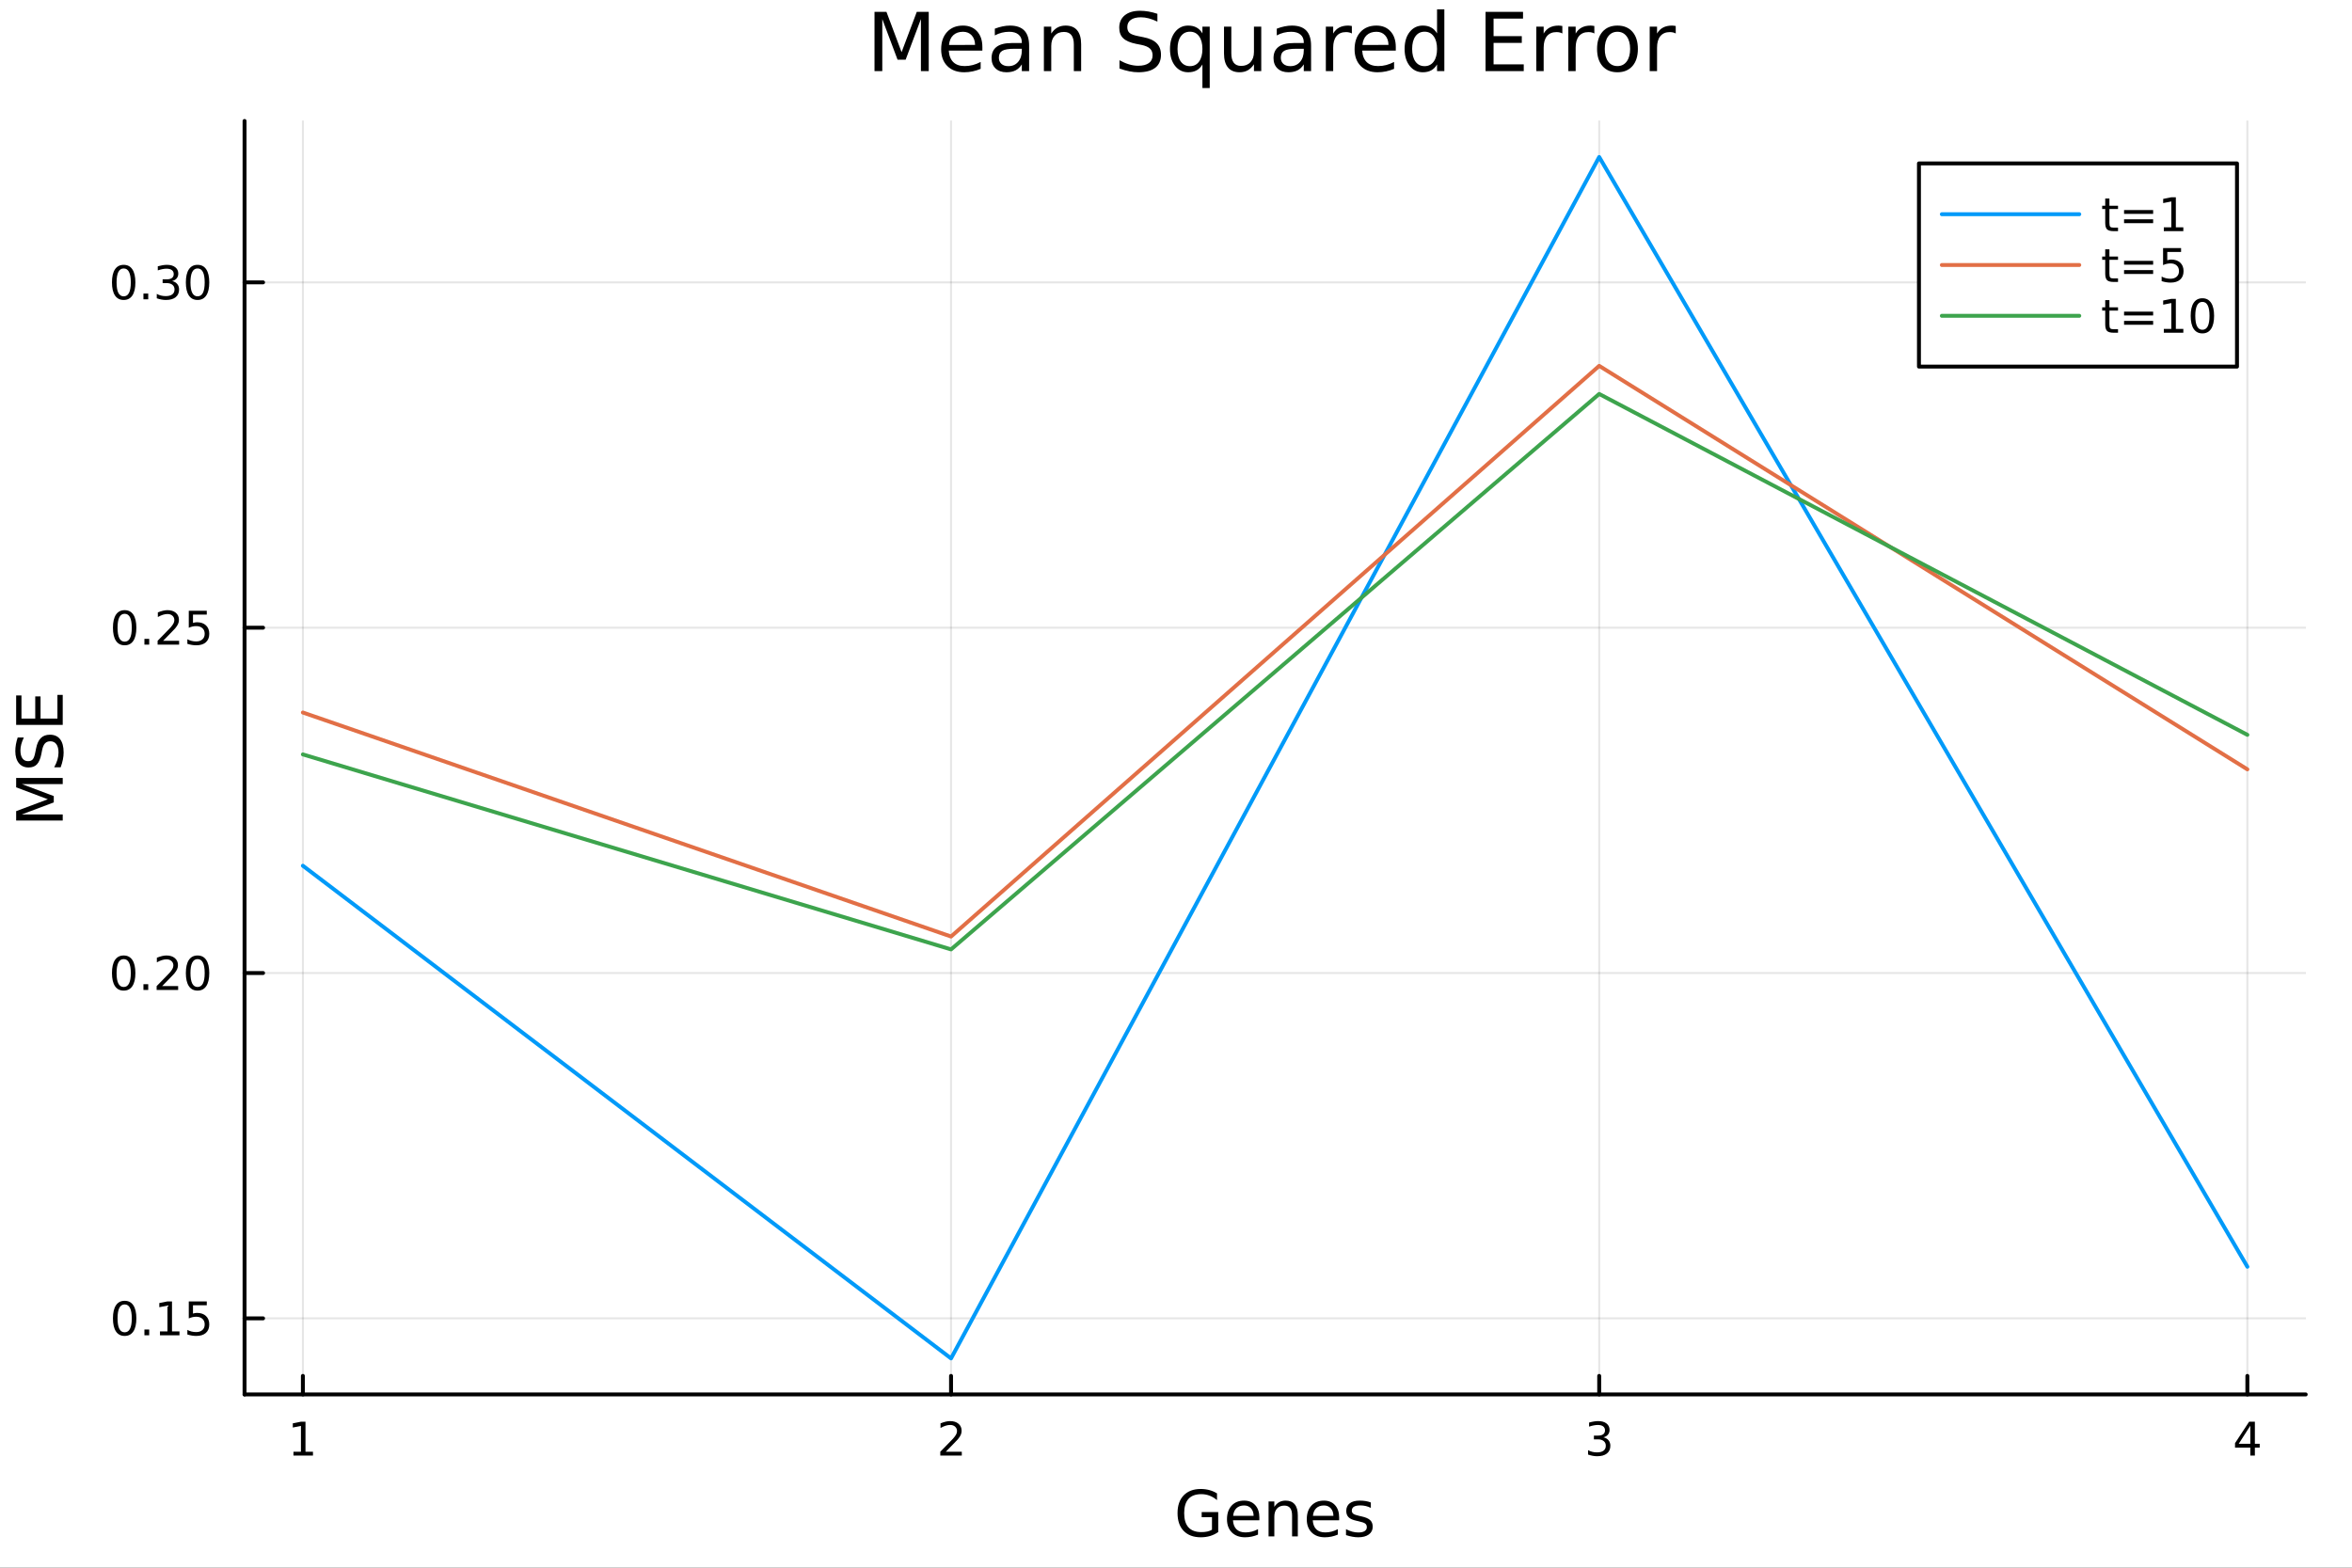 <?xml version="1.0" encoding="utf-8"?>
<svg xmlns="http://www.w3.org/2000/svg" xmlns:xlink="http://www.w3.org/1999/xlink" width="600" height="400" viewBox="0 0 2400 1600">
<rect x="0" y="0" width="2400" height="1600" fill="#333333" stroke="none"/>
<defs>
  <clipPath id="clip970">
    <rect x="0" y="0" width="2400" height="1600"/>
  </clipPath>
</defs>
<path clip-path="url(#clip970)" d="M0 1600 L2400 1600 L2400 8.88178e-14 L0 8.88178e-14  Z" fill="#ffffff" fill-rule="evenodd" fill-opacity="1"/>
<defs>
  <clipPath id="clip971">
    <rect x="480" y="0" width="1681" height="1600"/>
  </clipPath>
</defs>
<path clip-path="url(#clip970)" d="M249.542 1423.18 L2352.76 1423.18 L2352.76 123.472 L249.542 123.472  Z" fill="#ffffff" fill-rule="evenodd" fill-opacity="1"/>
<defs>
  <clipPath id="clip972">
    <rect x="249" y="123" width="2104" height="1301"/>
  </clipPath>
</defs>
<polyline clip-path="url(#clip972)" style="stroke:#000000; stroke-linecap:round; stroke-linejoin:round; stroke-width:2; stroke-opacity:0.1; fill:none" points="309.067,1423.18 309.067,123.472 "/>
<polyline clip-path="url(#clip972)" style="stroke:#000000; stroke-linecap:round; stroke-linejoin:round; stroke-width:2; stroke-opacity:0.1; fill:none" points="970.455,1423.18 970.455,123.472 "/>
<polyline clip-path="url(#clip972)" style="stroke:#000000; stroke-linecap:round; stroke-linejoin:round; stroke-width:2; stroke-opacity:0.1; fill:none" points="1631.84,1423.18 1631.84,123.472 "/>
<polyline clip-path="url(#clip972)" style="stroke:#000000; stroke-linecap:round; stroke-linejoin:round; stroke-width:2; stroke-opacity:0.1; fill:none" points="2293.23,1423.18 2293.23,123.472 "/>
<polyline clip-path="url(#clip970)" style="stroke:#000000; stroke-linecap:round; stroke-linejoin:round; stroke-width:4; stroke-opacity:1; fill:none" points="249.542,1423.18 2352.76,1423.18 "/>
<polyline clip-path="url(#clip970)" style="stroke:#000000; stroke-linecap:round; stroke-linejoin:round; stroke-width:4; stroke-opacity:1; fill:none" points="309.067,1423.18 309.067,1404.28 "/>
<polyline clip-path="url(#clip970)" style="stroke:#000000; stroke-linecap:round; stroke-linejoin:round; stroke-width:4; stroke-opacity:1; fill:none" points="970.455,1423.18 970.455,1404.28 "/>
<polyline clip-path="url(#clip970)" style="stroke:#000000; stroke-linecap:round; stroke-linejoin:round; stroke-width:4; stroke-opacity:1; fill:none" points="1631.84,1423.18 1631.84,1404.28 "/>
<polyline clip-path="url(#clip970)" style="stroke:#000000; stroke-linecap:round; stroke-linejoin:round; stroke-width:4; stroke-opacity:1; fill:none" points="2293.23,1423.18 2293.23,1404.28 "/>
<path clip-path="url(#clip970)" d="M299.449 1481.64 L307.088 1481.64 L307.088 1455.28 L298.778 1456.95 L298.778 1452.69 L307.042 1451.02 L311.717 1451.02 L311.717 1481.64 L319.356 1481.64 L319.356 1485.58 L299.449 1485.58 L299.449 1481.64 Z" fill="#000000" fill-rule="nonzero" fill-opacity="1" /><path clip-path="url(#clip970)" d="M965.108 1481.64 L981.427 1481.64 L981.427 1485.58 L959.483 1485.58 L959.483 1481.64 Q962.145 1478.89 966.728 1474.26 Q971.335 1469.61 972.515 1468.27 Q974.76 1465.74 975.64 1464.01 Q976.543 1462.25 976.543 1460.56 Q976.543 1457.8 974.598 1456.07 Q972.677 1454.33 969.575 1454.33 Q967.376 1454.33 964.923 1455.09 Q962.492 1455.86 959.714 1457.41 L959.714 1452.69 Q962.538 1451.55 964.992 1450.97 Q967.446 1450.39 969.483 1450.39 Q974.853 1450.39 978.048 1453.08 Q981.242 1455.77 981.242 1460.26 Q981.242 1462.39 980.432 1464.31 Q979.645 1466.2 977.538 1468.8 Q976.96 1469.47 973.858 1472.69 Q970.756 1475.88 965.108 1481.64 Z" fill="#000000" fill-rule="nonzero" fill-opacity="1" /><path clip-path="url(#clip970)" d="M1636.09 1466.95 Q1639.45 1467.66 1641.32 1469.93 Q1643.22 1472.2 1643.22 1475.53 Q1643.22 1480.65 1639.7 1483.45 Q1636.18 1486.25 1629.7 1486.25 Q1627.53 1486.25 1625.21 1485.81 Q1622.92 1485.39 1620.47 1484.54 L1620.47 1480.02 Q1622.41 1481.16 1624.72 1481.74 Q1627.04 1482.32 1629.56 1482.32 Q1633.96 1482.32 1636.25 1480.58 Q1638.57 1478.84 1638.57 1475.53 Q1638.57 1472.48 1636.41 1470.77 Q1634.29 1469.03 1630.47 1469.03 L1626.44 1469.03 L1626.44 1465.19 L1630.65 1465.19 Q1634.1 1465.19 1635.93 1463.82 Q1637.76 1462.43 1637.76 1459.84 Q1637.76 1457.18 1635.86 1455.77 Q1633.98 1454.33 1630.47 1454.33 Q1628.54 1454.33 1626.35 1454.75 Q1624.15 1455.16 1621.51 1456.04 L1621.51 1451.88 Q1624.17 1451.14 1626.48 1450.77 Q1628.82 1450.39 1630.88 1450.39 Q1636.21 1450.39 1639.31 1452.83 Q1642.41 1455.23 1642.41 1459.35 Q1642.41 1462.22 1640.77 1464.21 Q1639.12 1466.18 1636.09 1466.95 Z" fill="#000000" fill-rule="nonzero" fill-opacity="1" /><path clip-path="url(#clip970)" d="M2296.24 1455.09 L2284.43 1473.54 L2296.24 1473.54 L2296.24 1455.09 M2295.01 1451.02 L2300.89 1451.02 L2300.89 1473.54 L2305.82 1473.54 L2305.82 1477.43 L2300.89 1477.43 L2300.89 1485.58 L2296.24 1485.58 L2296.24 1477.43 L2280.64 1477.43 L2280.64 1472.92 L2295.01 1451.02 Z" fill="#000000" fill-rule="nonzero" fill-opacity="1" /><path clip-path="url(#clip970)" d="M1236.71 1561.26 L1236.71 1548.5 L1226.21 1548.5 L1226.21 1543.22 L1243.08 1543.22 L1243.08 1563.62 Q1239.35 1566.26 1234.87 1567.63 Q1230.38 1568.97 1225.29 1568.97 Q1214.15 1568.97 1207.84 1562.47 Q1201.57 1555.95 1201.57 1544.33 Q1201.57 1532.68 1207.84 1526.19 Q1214.15 1519.66 1225.29 1519.66 Q1229.93 1519.66 1234.1 1520.81 Q1238.3 1521.96 1241.84 1524.18 L1241.84 1531.03 Q1238.27 1528 1234.26 1526.48 Q1230.25 1524.95 1225.83 1524.95 Q1217.11 1524.95 1212.71 1529.82 Q1208.35 1534.69 1208.35 1544.33 Q1208.35 1553.94 1212.71 1558.81 Q1217.11 1563.68 1225.83 1563.68 Q1229.23 1563.68 1231.91 1563.11 Q1234.58 1562.51 1236.71 1561.26 Z" fill="#000000" fill-rule="nonzero" fill-opacity="1" /><path clip-path="url(#clip970)" d="M1285.06 1548.76 L1285.06 1551.62 L1258.13 1551.62 Q1258.51 1557.67 1261.76 1560.85 Q1265.04 1564 1270.86 1564 Q1274.24 1564 1277.39 1563.17 Q1280.57 1562.35 1283.69 1560.69 L1283.69 1566.23 Q1280.54 1567.57 1277.23 1568.27 Q1273.92 1568.97 1270.51 1568.97 Q1261.98 1568.97 1256.99 1564 Q1252.02 1559.04 1252.02 1550.57 Q1252.02 1541.82 1256.73 1536.69 Q1261.47 1531.54 1269.5 1531.54 Q1276.69 1531.54 1280.86 1536.18 Q1285.06 1540.8 1285.06 1548.76 M1279.2 1547.04 Q1279.14 1542.23 1276.5 1539.37 Q1273.89 1536.5 1269.56 1536.5 Q1264.66 1536.5 1261.7 1539.27 Q1258.77 1542.04 1258.32 1547.07 L1279.2 1547.04 Z" fill="#000000" fill-rule="nonzero" fill-opacity="1" /><path clip-path="url(#clip970)" d="M1324.3 1546.53 L1324.3 1568.04 L1318.45 1568.04 L1318.45 1546.72 Q1318.45 1541.66 1316.47 1539.14 Q1314.5 1536.63 1310.55 1536.63 Q1305.81 1536.63 1303.07 1539.65 Q1300.34 1542.68 1300.34 1547.9 L1300.34 1568.04 L1294.45 1568.04 L1294.45 1532.4 L1300.34 1532.4 L1300.34 1537.93 Q1302.44 1534.72 1305.27 1533.13 Q1308.14 1531.54 1311.86 1531.54 Q1318 1531.54 1321.15 1535.36 Q1324.3 1539.14 1324.3 1546.53 Z" fill="#000000" fill-rule="nonzero" fill-opacity="1" /><path clip-path="url(#clip970)" d="M1366.48 1548.76 L1366.48 1551.62 L1339.55 1551.62 Q1339.93 1557.67 1343.18 1560.85 Q1346.46 1564 1352.28 1564 Q1355.66 1564 1358.81 1563.17 Q1361.99 1562.35 1365.11 1560.69 L1365.11 1566.23 Q1361.96 1567.57 1358.65 1568.27 Q1355.34 1568.97 1351.93 1568.97 Q1343.4 1568.97 1338.4 1564 Q1333.44 1559.04 1333.44 1550.57 Q1333.44 1541.82 1338.15 1536.69 Q1342.89 1531.54 1350.91 1531.54 Q1358.11 1531.54 1362.28 1536.18 Q1366.48 1540.8 1366.48 1548.76 M1360.62 1547.04 Q1360.56 1542.23 1357.92 1539.37 Q1355.31 1536.5 1350.98 1536.5 Q1346.07 1536.5 1343.11 1539.27 Q1340.19 1542.04 1339.74 1547.07 L1360.62 1547.04 Z" fill="#000000" fill-rule="nonzero" fill-opacity="1" /><path clip-path="url(#clip970)" d="M1398.81 1533.45 L1398.81 1538.98 Q1396.33 1537.71 1393.66 1537.07 Q1390.99 1536.44 1388.12 1536.44 Q1383.76 1536.44 1381.56 1537.77 Q1379.4 1539.11 1379.4 1541.79 Q1379.4 1543.82 1380.96 1545 Q1382.52 1546.15 1387.23 1547.2 L1389.23 1547.64 Q1395.47 1548.98 1398.08 1551.43 Q1400.72 1553.85 1400.72 1558.21 Q1400.72 1563.17 1396.78 1566.07 Q1392.86 1568.97 1385.99 1568.97 Q1383.12 1568.97 1380 1568.39 Q1376.92 1567.85 1373.48 1566.74 L1373.48 1560.69 Q1376.73 1562.38 1379.88 1563.24 Q1383.03 1564.07 1386.12 1564.07 Q1390.25 1564.07 1392.48 1562.66 Q1394.71 1561.23 1394.71 1558.65 Q1394.71 1556.27 1393.09 1554.99 Q1391.49 1553.72 1386.05 1552.54 L1384.01 1552.07 Q1378.57 1550.92 1376.15 1548.56 Q1373.73 1546.18 1373.73 1542.04 Q1373.73 1537.01 1377.3 1534.27 Q1380.86 1531.54 1387.42 1531.54 Q1390.67 1531.54 1393.53 1532.01 Q1396.4 1532.49 1398.81 1533.45 Z" fill="#000000" fill-rule="nonzero" fill-opacity="1" /><polyline clip-path="url(#clip972)" style="stroke:#000000; stroke-linecap:round; stroke-linejoin:round; stroke-width:2; stroke-opacity:0.1; fill:none" points="249.542,1345.52 2352.76,1345.52 "/>
<polyline clip-path="url(#clip972)" style="stroke:#000000; stroke-linecap:round; stroke-linejoin:round; stroke-width:2; stroke-opacity:0.1; fill:none" points="249.542,993.078 2352.76,993.078 "/>
<polyline clip-path="url(#clip972)" style="stroke:#000000; stroke-linecap:round; stroke-linejoin:round; stroke-width:2; stroke-opacity:0.1; fill:none" points="249.542,640.639 2352.76,640.639 "/>
<polyline clip-path="url(#clip972)" style="stroke:#000000; stroke-linecap:round; stroke-linejoin:round; stroke-width:2; stroke-opacity:0.1; fill:none" points="249.542,288.2 2352.76,288.2 "/>
<polyline clip-path="url(#clip970)" style="stroke:#000000; stroke-linecap:round; stroke-linejoin:round; stroke-width:4; stroke-opacity:1; fill:none" points="249.542,1423.18 249.542,123.472 "/>
<polyline clip-path="url(#clip970)" style="stroke:#000000; stroke-linecap:round; stroke-linejoin:round; stroke-width:4; stroke-opacity:1; fill:none" points="249.542,1345.52 268.44,1345.52 "/>
<polyline clip-path="url(#clip970)" style="stroke:#000000; stroke-linecap:round; stroke-linejoin:round; stroke-width:4; stroke-opacity:1; fill:none" points="249.542,993.078 268.44,993.078 "/>
<polyline clip-path="url(#clip970)" style="stroke:#000000; stroke-linecap:round; stroke-linejoin:round; stroke-width:4; stroke-opacity:1; fill:none" points="249.542,640.639 268.44,640.639 "/>
<polyline clip-path="url(#clip970)" style="stroke:#000000; stroke-linecap:round; stroke-linejoin:round; stroke-width:4; stroke-opacity:1; fill:none" points="249.542,288.2 268.44,288.2 "/>
<path clip-path="url(#clip970)" d="M127.2 1331.32 Q123.589 1331.32 121.76 1334.88 Q119.955 1338.42 119.955 1345.55 Q119.955 1352.66 121.76 1356.22 Q123.589 1359.76 127.2 1359.76 Q130.834 1359.76 132.64 1356.22 Q134.468 1352.66 134.468 1345.55 Q134.468 1338.42 132.64 1334.88 Q130.834 1331.32 127.2 1331.32 M127.2 1327.61 Q133.01 1327.61 136.066 1332.22 Q139.144 1336.8 139.144 1345.55 Q139.144 1354.28 136.066 1358.88 Q133.01 1363.47 127.2 1363.47 Q121.39 1363.47 118.311 1358.88 Q115.256 1354.28 115.256 1345.55 Q115.256 1336.8 118.311 1332.22 Q121.39 1327.61 127.2 1327.61 Z" fill="#000000" fill-rule="nonzero" fill-opacity="1" /><path clip-path="url(#clip970)" d="M147.362 1356.92 L152.246 1356.92 L152.246 1362.8 L147.362 1362.8 L147.362 1356.92 Z" fill="#000000" fill-rule="nonzero" fill-opacity="1" /><path clip-path="url(#clip970)" d="M163.241 1358.86 L170.88 1358.86 L170.88 1332.5 L162.57 1334.16 L162.57 1329.9 L170.834 1328.24 L175.51 1328.24 L175.51 1358.86 L183.149 1358.86 L183.149 1362.8 L163.241 1362.8 L163.241 1358.86 Z" fill="#000000" fill-rule="nonzero" fill-opacity="1" /><path clip-path="url(#clip970)" d="M192.639 1328.24 L210.996 1328.24 L210.996 1332.17 L196.922 1332.17 L196.922 1340.64 Q197.94 1340.3 198.959 1340.13 Q199.977 1339.95 200.996 1339.95 Q206.783 1339.95 210.162 1343.12 Q213.542 1346.29 213.542 1351.71 Q213.542 1357.29 210.07 1360.39 Q206.598 1363.47 200.278 1363.47 Q198.102 1363.47 195.834 1363.1 Q193.588 1362.73 191.181 1361.99 L191.181 1357.29 Q193.264 1358.42 195.487 1358.98 Q197.709 1359.53 200.186 1359.53 Q204.19 1359.53 206.528 1357.43 Q208.866 1355.32 208.866 1351.71 Q208.866 1348.1 206.528 1345.99 Q204.19 1343.88 200.186 1343.88 Q198.311 1343.88 196.436 1344.3 Q194.584 1344.72 192.639 1345.6 L192.639 1328.24 Z" fill="#000000" fill-rule="nonzero" fill-opacity="1" /><path clip-path="url(#clip970)" d="M126.205 978.876 Q122.593 978.876 120.765 982.441 Q118.959 985.983 118.959 993.112 Q118.959 1000.22 120.765 1003.78 Q122.593 1007.33 126.205 1007.33 Q129.839 1007.33 131.644 1003.78 Q133.473 1000.22 133.473 993.112 Q133.473 985.983 131.644 982.441 Q129.839 978.876 126.205 978.876 M126.205 975.173 Q132.015 975.173 135.07 979.779 Q138.149 984.362 138.149 993.112 Q138.149 1001.84 135.07 1006.45 Q132.015 1011.03 126.205 1011.03 Q120.394 1011.03 117.316 1006.45 Q114.26 1001.84 114.26 993.112 Q114.26 984.362 117.316 979.779 Q120.394 975.173 126.205 975.173 Z" fill="#000000" fill-rule="nonzero" fill-opacity="1" /><path clip-path="url(#clip970)" d="M146.366 1004.48 L151.251 1004.48 L151.251 1010.36 L146.366 1010.36 L146.366 1004.48 Z" fill="#000000" fill-rule="nonzero" fill-opacity="1" /><path clip-path="url(#clip970)" d="M165.464 1006.42 L181.783 1006.42 L181.783 1010.36 L159.839 1010.36 L159.839 1006.42 Q162.501 1003.67 167.084 999.038 Q171.69 994.386 172.871 993.043 Q175.116 990.52 175.996 988.784 Q176.899 987.025 176.899 985.335 Q176.899 982.58 174.954 980.844 Q173.033 979.108 169.931 979.108 Q167.732 979.108 165.278 979.872 Q162.848 980.636 160.07 982.187 L160.07 977.464 Q162.894 976.33 165.348 975.751 Q167.802 975.173 169.839 975.173 Q175.209 975.173 178.403 977.858 Q181.598 980.543 181.598 985.034 Q181.598 987.163 180.788 989.085 Q180.001 990.983 177.894 993.575 Q177.315 994.247 174.214 997.464 Q171.112 1000.66 165.464 1006.42 Z" fill="#000000" fill-rule="nonzero" fill-opacity="1" /><path clip-path="url(#clip970)" d="M201.598 978.876 Q197.987 978.876 196.158 982.441 Q194.352 985.983 194.352 993.112 Q194.352 1000.22 196.158 1003.78 Q197.987 1007.33 201.598 1007.33 Q205.232 1007.33 207.037 1003.78 Q208.866 1000.22 208.866 993.112 Q208.866 985.983 207.037 982.441 Q205.232 978.876 201.598 978.876 M201.598 975.173 Q207.408 975.173 210.463 979.779 Q213.542 984.362 213.542 993.112 Q213.542 1001.84 210.463 1006.45 Q207.408 1011.03 201.598 1011.03 Q195.787 1011.03 192.709 1006.45 Q189.653 1001.84 189.653 993.112 Q189.653 984.362 192.709 979.779 Q195.787 975.173 201.598 975.173 Z" fill="#000000" fill-rule="nonzero" fill-opacity="1" /><path clip-path="url(#clip970)" d="M127.2 626.437 Q123.589 626.437 121.76 630.002 Q119.955 633.544 119.955 640.673 Q119.955 647.78 121.76 651.345 Q123.589 654.886 127.2 654.886 Q130.834 654.886 132.64 651.345 Q134.468 647.78 134.468 640.673 Q134.468 633.544 132.64 630.002 Q130.834 626.437 127.2 626.437 M127.2 622.734 Q133.01 622.734 136.066 627.34 Q139.144 631.923 139.144 640.673 Q139.144 649.4 136.066 654.007 Q133.01 658.59 127.2 658.59 Q121.39 658.59 118.311 654.007 Q115.256 649.4 115.256 640.673 Q115.256 631.923 118.311 627.34 Q121.39 622.734 127.2 622.734 Z" fill="#000000" fill-rule="nonzero" fill-opacity="1" /><path clip-path="url(#clip970)" d="M147.362 652.039 L152.246 652.039 L152.246 657.919 L147.362 657.919 L147.362 652.039 Z" fill="#000000" fill-rule="nonzero" fill-opacity="1" /><path clip-path="url(#clip970)" d="M166.459 653.984 L182.778 653.984 L182.778 657.919 L160.834 657.919 L160.834 653.984 Q163.496 651.229 168.079 646.599 Q172.686 641.947 173.866 640.604 Q176.112 638.081 176.991 636.345 Q177.894 634.586 177.894 632.896 Q177.894 630.141 175.95 628.405 Q174.028 626.669 170.927 626.669 Q168.727 626.669 166.274 627.433 Q163.843 628.197 161.065 629.748 L161.065 625.025 Q163.89 623.891 166.343 623.312 Q168.797 622.734 170.834 622.734 Q176.204 622.734 179.399 625.419 Q182.593 628.104 182.593 632.595 Q182.593 634.724 181.783 636.646 Q180.996 638.544 178.889 641.136 Q178.311 641.808 175.209 645.025 Q172.107 648.22 166.459 653.984 Z" fill="#000000" fill-rule="nonzero" fill-opacity="1" /><path clip-path="url(#clip970)" d="M192.639 623.359 L210.996 623.359 L210.996 627.294 L196.922 627.294 L196.922 635.766 Q197.94 635.419 198.959 635.257 Q199.977 635.072 200.996 635.072 Q206.783 635.072 210.162 638.243 Q213.542 641.414 213.542 646.831 Q213.542 652.409 210.07 655.511 Q206.598 658.59 200.278 658.59 Q198.102 658.59 195.834 658.22 Q193.588 657.849 191.181 657.109 L191.181 652.409 Q193.264 653.544 195.487 654.099 Q197.709 654.655 200.186 654.655 Q204.19 654.655 206.528 652.548 Q208.866 650.442 208.866 646.831 Q208.866 643.22 206.528 641.113 Q204.19 639.007 200.186 639.007 Q198.311 639.007 196.436 639.423 Q194.584 639.84 192.639 640.72 L192.639 623.359 Z" fill="#000000" fill-rule="nonzero" fill-opacity="1" /><path clip-path="url(#clip970)" d="M126.205 273.998 Q122.593 273.998 120.765 277.563 Q118.959 281.105 118.959 288.234 Q118.959 295.341 120.765 298.906 Q122.593 302.447 126.205 302.447 Q129.839 302.447 131.644 298.906 Q133.473 295.341 133.473 288.234 Q133.473 281.105 131.644 277.563 Q129.839 273.998 126.205 273.998 M126.205 270.295 Q132.015 270.295 135.07 274.901 Q138.149 279.485 138.149 288.234 Q138.149 296.961 135.07 301.568 Q132.015 306.151 126.205 306.151 Q120.394 306.151 117.316 301.568 Q114.26 296.961 114.26 288.234 Q114.26 279.485 117.316 274.901 Q120.394 270.295 126.205 270.295 Z" fill="#000000" fill-rule="nonzero" fill-opacity="1" /><path clip-path="url(#clip970)" d="M146.366 299.6 L151.251 299.6 L151.251 305.48 L146.366 305.48 L146.366 299.6 Z" fill="#000000" fill-rule="nonzero" fill-opacity="1" /><path clip-path="url(#clip970)" d="M175.602 286.846 Q178.959 287.563 180.834 289.832 Q182.732 292.1 182.732 295.433 Q182.732 300.549 179.214 303.35 Q175.695 306.151 169.214 306.151 Q167.038 306.151 164.723 305.711 Q162.431 305.295 159.978 304.438 L159.978 299.924 Q161.922 301.058 164.237 301.637 Q166.552 302.216 169.075 302.216 Q173.473 302.216 175.764 300.48 Q178.079 298.744 178.079 295.433 Q178.079 292.378 175.926 290.665 Q173.797 288.929 169.977 288.929 L165.95 288.929 L165.95 285.086 L170.163 285.086 Q173.612 285.086 175.44 283.721 Q177.269 282.332 177.269 279.739 Q177.269 277.077 175.371 275.665 Q173.496 274.23 169.977 274.23 Q168.056 274.23 165.857 274.647 Q163.658 275.063 161.019 275.943 L161.019 271.776 Q163.681 271.035 165.996 270.665 Q168.334 270.295 170.394 270.295 Q175.718 270.295 178.82 272.725 Q181.922 275.133 181.922 279.253 Q181.922 282.123 180.278 284.114 Q178.635 286.082 175.602 286.846 Z" fill="#000000" fill-rule="nonzero" fill-opacity="1" /><path clip-path="url(#clip970)" d="M201.598 273.998 Q197.987 273.998 196.158 277.563 Q194.352 281.105 194.352 288.234 Q194.352 295.341 196.158 298.906 Q197.987 302.447 201.598 302.447 Q205.232 302.447 207.037 298.906 Q208.866 295.341 208.866 288.234 Q208.866 281.105 207.037 277.563 Q205.232 273.998 201.598 273.998 M201.598 270.295 Q207.408 270.295 210.463 274.901 Q213.542 279.485 213.542 288.234 Q213.542 296.961 210.463 301.568 Q207.408 306.151 201.598 306.151 Q195.787 306.151 192.709 301.568 Q189.653 296.961 189.653 288.234 Q189.653 279.485 192.709 274.901 Q195.787 270.295 201.598 270.295 Z" fill="#000000" fill-rule="nonzero" fill-opacity="1" /><path clip-path="url(#clip970)" d="M16.484 837.445 L16.484 827.864 L48.822 815.738 L16.484 803.547 L16.484 793.967 L64.004 793.967 L64.004 800.237 L22.277 800.237 L54.869 812.491 L54.869 818.952 L22.277 831.206 L64.004 831.206 L64.004 837.445 L16.484 837.445 Z" fill="#000000" fill-rule="nonzero" fill-opacity="1" /><path clip-path="url(#clip970)" d="M18.044 752.717 L24.314 752.717 Q22.563 756.377 21.704 759.624 Q20.845 762.87 20.845 765.894 Q20.845 771.146 22.882 774.01 Q24.919 776.843 28.674 776.843 Q31.826 776.843 33.449 774.965 Q35.04 773.055 36.027 767.772 L36.823 763.889 Q38.191 756.696 41.66 753.29 Q45.098 749.852 50.891 749.852 Q57.798 749.852 61.362 754.499 Q64.927 759.115 64.927 768.058 Q64.927 771.432 64.163 775.252 Q63.399 779.039 61.904 783.113 L55.283 783.113 Q57.479 779.198 58.593 775.443 Q59.707 771.687 59.707 768.058 Q59.707 762.552 57.543 759.56 Q55.379 756.568 51.368 756.568 Q47.867 756.568 45.894 758.733 Q43.92 760.865 42.934 765.767 L42.17 769.682 Q40.737 776.875 37.682 780.09 Q34.626 783.304 29.184 783.304 Q22.882 783.304 19.253 778.88 Q15.625 774.424 15.625 766.626 Q15.625 763.284 16.23 759.815 Q16.834 756.345 18.044 752.717 Z" fill="#000000" fill-rule="nonzero" fill-opacity="1" /><path clip-path="url(#clip970)" d="M16.484 739.826 L16.484 709.78 L21.895 709.78 L21.895 733.397 L35.963 733.397 L35.963 710.767 L41.374 710.767 L41.374 733.397 L58.593 733.397 L58.593 709.207 L64.004 709.207 L64.004 739.826 L16.484 739.826 Z" fill="#000000" fill-rule="nonzero" fill-opacity="1" /><path clip-path="url(#clip970)" d="M892.352 12.096 L904.545 12.096 L919.979 53.253 L935.494 12.096 L947.687 12.096 L947.687 72.576 L939.707 72.576 L939.707 19.469 L924.111 60.95 L915.888 60.95 L900.292 19.469 L900.292 72.576 L892.352 72.576 L892.352 12.096 Z" fill="#000000" fill-rule="nonzero" fill-opacity="1" /><path clip-path="url(#clip970)" d="M1002.42 48.028 L1002.42 51.673 L968.144 51.673 Q968.63 59.37 972.762 63.421 Q976.935 67.431 984.348 67.431 Q988.642 67.431 992.652 66.378 Q996.703 65.325 1000.67 63.218 L1000.67 70.267 Q996.663 71.968 992.45 72.86 Q988.237 73.751 983.902 73.751 Q973.046 73.751 966.686 67.431 Q960.367 61.112 960.367 50.337 Q960.367 39.197 966.362 32.675 Q972.398 26.112 982.606 26.112 Q991.761 26.112 997.068 32.026 Q1002.42 37.9 1002.42 48.028 M994.961 45.84 Q994.88 39.723 991.518 36.077 Q988.196 32.431 982.687 32.431 Q976.449 32.431 972.681 35.956 Q968.955 39.48 968.387 45.88 L994.961 45.84 Z" fill="#000000" fill-rule="nonzero" fill-opacity="1" /><path clip-path="url(#clip970)" d="M1035.27 49.769 Q1026.23 49.769 1022.75 51.835 Q1019.27 53.901 1019.27 58.884 Q1019.27 62.854 1021.86 65.203 Q1024.49 67.512 1028.99 67.512 Q1035.19 67.512 1038.91 63.137 Q1042.68 58.722 1042.68 51.43 L1042.68 49.769 L1035.27 49.769 M1050.13 46.691 L1050.13 72.576 L1042.68 72.576 L1042.68 65.689 Q1040.13 69.821 1036.32 71.806 Q1032.51 73.751 1027 73.751 Q1020.04 73.751 1015.9 69.862 Q1011.81 65.933 1011.81 59.37 Q1011.81 51.714 1016.92 47.825 Q1022.06 43.936 1032.23 43.936 L1042.68 43.936 L1042.68 43.207 Q1042.68 38.062 1039.28 35.267 Q1035.92 32.431 1029.8 32.431 Q1025.91 32.431 1022.22 33.363 Q1018.54 34.295 1015.13 36.158 L1015.13 29.272 Q1019.23 27.692 1023.07 26.922 Q1026.92 26.112 1030.57 26.112 Q1040.41 26.112 1045.27 31.216 Q1050.13 36.32 1050.13 46.691 Z" fill="#000000" fill-rule="nonzero" fill-opacity="1" /><path clip-path="url(#clip970)" d="M1103.2 45.192 L1103.2 72.576 L1095.75 72.576 L1095.75 45.435 Q1095.75 38.994 1093.24 35.794 Q1090.72 32.594 1085.7 32.594 Q1079.67 32.594 1076.18 36.442 Q1072.7 40.29 1072.7 46.934 L1072.7 72.576 L1065.2 72.576 L1065.2 27.206 L1072.7 27.206 L1072.7 34.254 Q1075.37 30.163 1078.98 28.138 Q1082.62 26.112 1087.36 26.112 Q1095.18 26.112 1099.19 30.973 Q1103.2 35.794 1103.2 45.192 Z" fill="#000000" fill-rule="nonzero" fill-opacity="1" /><path clip-path="url(#clip970)" d="M1181.02 14.081 L1181.02 22.061 Q1176.36 19.833 1172.23 18.739 Q1168.1 17.646 1164.25 17.646 Q1157.56 17.646 1153.92 20.238 Q1150.31 22.831 1150.31 27.611 Q1150.31 31.621 1152.7 33.687 Q1155.13 35.713 1161.86 36.969 L1166.8 37.981 Q1175.96 39.723 1180.29 44.139 Q1184.67 48.514 1184.67 55.886 Q1184.67 64.677 1178.75 69.214 Q1172.88 73.751 1161.49 73.751 Q1157.2 73.751 1152.34 72.778 Q1147.52 71.806 1142.33 69.902 L1142.33 61.477 Q1147.32 64.272 1152.1 65.689 Q1156.88 67.107 1161.49 67.107 Q1168.5 67.107 1172.31 64.353 Q1176.12 61.598 1176.12 56.494 Q1176.12 52.038 1173.36 49.526 Q1170.65 47.015 1164.41 45.759 L1159.43 44.787 Q1150.27 42.964 1146.18 39.075 Q1142.09 35.186 1142.09 28.259 Q1142.09 20.238 1147.72 15.62 Q1153.39 11.002 1163.32 11.002 Q1167.57 11.002 1171.99 11.772 Q1176.4 12.542 1181.02 14.081 Z" fill="#000000" fill-rule="nonzero" fill-opacity="1" /><path clip-path="url(#clip970)" d="M1201.56 49.931 Q1201.56 58.155 1204.92 62.854 Q1208.32 67.512 1214.24 67.512 Q1220.15 67.512 1223.55 62.854 Q1226.96 58.155 1226.96 49.931 Q1226.96 41.708 1223.55 37.05 Q1220.15 32.35 1214.24 32.35 Q1208.32 32.35 1204.92 37.05 Q1201.56 41.708 1201.56 49.931 M1226.96 65.77 Q1224.61 69.821 1221 71.806 Q1217.44 73.751 1212.41 73.751 Q1204.19 73.751 1199.01 67.188 Q1193.86 60.626 1193.86 49.931 Q1193.86 39.237 1199.01 32.675 Q1204.19 26.112 1212.41 26.112 Q1217.44 26.112 1221 28.097 Q1224.61 30.041 1226.96 34.092 L1226.96 27.206 L1234.41 27.206 L1234.41 89.833 L1226.96 89.833 L1226.96 65.77 Z" fill="#000000" fill-rule="nonzero" fill-opacity="1" /><path clip-path="url(#clip970)" d="M1248.99 54.671 L1248.99 27.206 L1256.45 27.206 L1256.45 54.387 Q1256.45 60.828 1258.96 64.069 Q1261.47 67.269 1266.49 67.269 Q1272.53 67.269 1276.01 63.421 Q1279.54 59.573 1279.54 52.929 L1279.54 27.206 L1286.99 27.206 L1286.99 72.576 L1279.54 72.576 L1279.54 65.608 Q1276.82 69.74 1273.22 71.766 Q1269.65 73.751 1264.91 73.751 Q1257.1 73.751 1253.04 68.89 Q1248.99 64.029 1248.99 54.671 M1267.75 26.112 L1267.75 26.112 Z" fill="#000000" fill-rule="nonzero" fill-opacity="1" /><path clip-path="url(#clip970)" d="M1322.96 49.769 Q1313.93 49.769 1310.45 51.835 Q1306.96 53.901 1306.96 58.884 Q1306.96 62.854 1309.55 65.203 Q1312.19 67.512 1316.68 67.512 Q1322.88 67.512 1326.61 63.137 Q1330.38 58.722 1330.38 51.43 L1330.38 49.769 L1322.96 49.769 M1337.83 46.691 L1337.83 72.576 L1330.38 72.576 L1330.38 65.689 Q1327.82 69.821 1324.02 71.806 Q1320.21 73.751 1314.7 73.751 Q1307.73 73.751 1303.6 69.862 Q1299.51 65.933 1299.51 59.37 Q1299.51 51.714 1304.61 47.825 Q1309.76 43.936 1319.92 43.936 L1330.38 43.936 L1330.38 43.207 Q1330.38 38.062 1326.97 35.267 Q1323.61 32.431 1317.49 32.431 Q1313.61 32.431 1309.92 33.363 Q1306.23 34.295 1302.83 36.158 L1302.83 29.272 Q1306.92 27.692 1310.77 26.922 Q1314.62 26.112 1318.26 26.112 Q1328.11 26.112 1332.97 31.216 Q1337.83 36.32 1337.83 46.691 Z" fill="#000000" fill-rule="nonzero" fill-opacity="1" /><path clip-path="url(#clip970)" d="M1379.47 34.173 Q1378.22 33.444 1376.72 33.12 Q1375.26 32.756 1373.48 32.756 Q1367.16 32.756 1363.76 36.888 Q1360.39 40.979 1360.39 48.676 L1360.39 72.576 L1352.9 72.576 L1352.9 27.206 L1360.39 27.206 L1360.39 34.254 Q1362.74 30.122 1366.51 28.138 Q1370.28 26.112 1375.67 26.112 Q1376.44 26.112 1377.37 26.234 Q1378.3 26.315 1379.43 26.517 L1379.47 34.173 Z" fill="#000000" fill-rule="nonzero" fill-opacity="1" /><path clip-path="url(#clip970)" d="M1424.28 48.028 L1424.28 51.673 L1390.01 51.673 Q1390.49 59.37 1394.62 63.421 Q1398.8 67.431 1406.21 67.431 Q1410.5 67.431 1414.51 66.378 Q1418.56 65.325 1422.53 63.218 L1422.53 70.267 Q1418.52 71.968 1414.31 72.86 Q1410.1 73.751 1405.76 73.751 Q1394.91 73.751 1388.55 67.431 Q1382.23 61.112 1382.23 50.337 Q1382.23 39.197 1388.22 32.675 Q1394.26 26.112 1404.47 26.112 Q1413.62 26.112 1418.93 32.026 Q1424.28 37.9 1424.28 48.028 M1416.82 45.84 Q1416.74 39.723 1413.38 36.077 Q1410.06 32.431 1404.55 32.431 Q1398.31 32.431 1394.54 35.956 Q1390.82 39.48 1390.25 45.88 L1416.82 45.84 Z" fill="#000000" fill-rule="nonzero" fill-opacity="1" /><path clip-path="url(#clip970)" d="M1466.37 34.092 L1466.37 9.544 L1473.82 9.544 L1473.82 72.576 L1466.37 72.576 L1466.37 65.77 Q1464.02 69.821 1460.41 71.806 Q1456.85 73.751 1451.82 73.751 Q1443.6 73.751 1438.41 67.188 Q1433.27 60.626 1433.27 49.931 Q1433.27 39.237 1438.41 32.675 Q1443.6 26.112 1451.82 26.112 Q1456.85 26.112 1460.41 28.097 Q1464.02 30.041 1466.37 34.092 M1440.97 49.931 Q1440.97 58.155 1444.33 62.854 Q1447.73 67.512 1453.65 67.512 Q1459.56 67.512 1462.96 62.854 Q1466.37 58.155 1466.37 49.931 Q1466.37 41.708 1462.96 37.05 Q1459.56 32.35 1453.65 32.35 Q1447.73 32.35 1444.33 37.05 Q1440.97 41.708 1440.97 49.931 Z" fill="#000000" fill-rule="nonzero" fill-opacity="1" /><path clip-path="url(#clip970)" d="M1515.87 12.096 L1554.11 12.096 L1554.11 18.983 L1524.05 18.983 L1524.05 36.888 L1552.85 36.888 L1552.85 43.774 L1524.05 43.774 L1524.05 65.689 L1554.84 65.689 L1554.84 72.576 L1515.87 72.576 L1515.87 12.096 Z" fill="#000000" fill-rule="nonzero" fill-opacity="1" /><path clip-path="url(#clip970)" d="M1594.25 34.173 Q1593 33.444 1591.5 33.12 Q1590.04 32.756 1588.26 32.756 Q1581.94 32.756 1578.53 36.888 Q1575.17 40.979 1575.17 48.676 L1575.17 72.576 L1567.68 72.576 L1567.68 27.206 L1575.17 27.206 L1575.17 34.254 Q1577.52 30.122 1581.29 28.138 Q1585.06 26.112 1590.44 26.112 Q1591.21 26.112 1592.15 26.234 Q1593.08 26.315 1594.21 26.517 L1594.25 34.173 Z" fill="#000000" fill-rule="nonzero" fill-opacity="1" /><path clip-path="url(#clip970)" d="M1626.9 34.173 Q1625.65 33.444 1624.15 33.12 Q1622.69 32.756 1620.91 32.756 Q1614.59 32.756 1611.18 36.888 Q1607.82 40.979 1607.82 48.676 L1607.82 72.576 L1600.33 72.576 L1600.33 27.206 L1607.82 27.206 L1607.82 34.254 Q1610.17 30.122 1613.94 28.138 Q1617.71 26.112 1623.09 26.112 Q1623.86 26.112 1624.8 26.234 Q1625.73 26.315 1626.86 26.517 L1626.9 34.173 Z" fill="#000000" fill-rule="nonzero" fill-opacity="1" /><path clip-path="url(#clip970)" d="M1650.48 32.431 Q1644.48 32.431 1641 37.131 Q1637.52 41.789 1637.52 49.931 Q1637.52 58.074 1640.96 62.773 Q1644.44 67.431 1650.48 67.431 Q1656.43 67.431 1659.92 62.732 Q1663.4 58.033 1663.4 49.931 Q1663.4 41.87 1659.92 37.171 Q1656.43 32.431 1650.48 32.431 M1650.48 26.112 Q1660.2 26.112 1665.75 32.431 Q1671.3 38.751 1671.3 49.931 Q1671.3 61.071 1665.75 67.431 Q1660.2 73.751 1650.48 73.751 Q1640.72 73.751 1635.17 67.431 Q1629.66 61.071 1629.66 49.931 Q1629.66 38.751 1635.17 32.431 Q1640.72 26.112 1650.48 26.112 Z" fill="#000000" fill-rule="nonzero" fill-opacity="1" /><path clip-path="url(#clip970)" d="M1709.95 34.173 Q1708.69 33.444 1707.19 33.12 Q1705.73 32.756 1703.95 32.756 Q1697.63 32.756 1694.23 36.888 Q1690.87 40.979 1690.87 48.676 L1690.87 72.576 L1683.37 72.576 L1683.37 27.206 L1690.87 27.206 L1690.87 34.254 Q1693.22 30.122 1696.98 28.138 Q1700.75 26.112 1706.14 26.112 Q1706.91 26.112 1707.84 26.234 Q1708.77 26.315 1709.91 26.517 L1709.95 34.173 Z" fill="#000000" fill-rule="nonzero" fill-opacity="1" /><polyline clip-path="url(#clip972)" style="stroke:#009af9; stroke-linecap:round; stroke-linejoin:round; stroke-width:4; stroke-opacity:1; fill:none" points="309.067,883.589 970.455,1386.4 1631.84,160.256 2293.23,1292.85 "/>
<polyline clip-path="url(#clip972)" style="stroke:#e26f46; stroke-linecap:round; stroke-linejoin:round; stroke-width:4; stroke-opacity:1; fill:none" points="309.067,727.211 970.455,955.829 1631.84,373.408 2293.23,785.202 "/>
<polyline clip-path="url(#clip972)" style="stroke:#3da44d; stroke-linecap:round; stroke-linejoin:round; stroke-width:4; stroke-opacity:1; fill:none" points="309.067,769.97 970.455,968.961 1631.84,402.079 2293.23,749.969 "/>
<path clip-path="url(#clip970)" d="M1958.12 374.156 L2282.65 374.156 L2282.65 166.796 L1958.12 166.796  Z" fill="#ffffff" fill-rule="evenodd" fill-opacity="1"/>
<polyline clip-path="url(#clip970)" style="stroke:#000000; stroke-linecap:round; stroke-linejoin:round; stroke-width:4; stroke-opacity:1; fill:none" points="1958.12,374.156 2282.65,374.156 2282.65,166.796 1958.12,166.796 1958.12,374.156 "/>
<polyline clip-path="url(#clip970)" style="stroke:#009af9; stroke-linecap:round; stroke-linejoin:round; stroke-width:4; stroke-opacity:1; fill:none" points="1981.48,218.636 2121.7,218.636 "/>
<path clip-path="url(#clip970)" d="M2152.47 202.629 L2152.47 209.99 L2161.25 209.99 L2161.25 213.3 L2152.47 213.3 L2152.47 227.374 Q2152.47 230.545 2153.33 231.448 Q2154.21 232.351 2156.87 232.351 L2161.25 232.351 L2161.25 235.916 L2156.87 235.916 Q2151.94 235.916 2150.07 234.087 Q2148.19 232.235 2148.19 227.374 L2148.19 213.3 L2145.07 213.3 L2145.07 209.99 L2148.19 209.99 L2148.19 202.629 L2152.47 202.629 Z" fill="#000000" fill-rule="nonzero" fill-opacity="1" /><path clip-path="url(#clip970)" d="M2167.41 214.388 L2197.08 214.388 L2197.08 218.277 L2167.41 218.277 L2167.41 214.388 M2167.41 223.832 L2197.08 223.832 L2197.08 227.768 L2167.41 227.768 L2167.41 223.832 Z" fill="#000000" fill-rule="nonzero" fill-opacity="1" /><path clip-path="url(#clip970)" d="M2207.98 231.981 L2215.62 231.981 L2215.62 205.615 L2207.31 207.282 L2207.31 203.022 L2215.58 201.356 L2220.25 201.356 L2220.25 231.981 L2227.89 231.981 L2227.89 235.916 L2207.98 235.916 L2207.98 231.981 Z" fill="#000000" fill-rule="nonzero" fill-opacity="1" /><polyline clip-path="url(#clip970)" style="stroke:#e26f46; stroke-linecap:round; stroke-linejoin:round; stroke-width:4; stroke-opacity:1; fill:none" points="1981.48,270.476 2121.7,270.476 "/>
<path clip-path="url(#clip970)" d="M2152.47 254.469 L2152.47 261.83 L2161.25 261.83 L2161.25 265.14 L2152.47 265.14 L2152.47 279.214 Q2152.47 282.385 2153.33 283.288 Q2154.21 284.191 2156.87 284.191 L2161.25 284.191 L2161.25 287.756 L2156.87 287.756 Q2151.94 287.756 2150.07 285.927 Q2148.19 284.075 2148.19 279.214 L2148.19 265.14 L2145.07 265.14 L2145.07 261.83 L2148.19 261.83 L2148.19 254.469 L2152.47 254.469 Z" fill="#000000" fill-rule="nonzero" fill-opacity="1" /><path clip-path="url(#clip970)" d="M2167.41 266.228 L2197.08 266.228 L2197.08 270.117 L2167.41 270.117 L2167.41 266.228 M2167.41 275.672 L2197.08 275.672 L2197.08 279.608 L2167.41 279.608 L2167.41 275.672 Z" fill="#000000" fill-rule="nonzero" fill-opacity="1" /><path clip-path="url(#clip970)" d="M2207.22 253.196 L2225.58 253.196 L2225.58 257.131 L2211.5 257.131 L2211.5 265.603 Q2212.52 265.256 2213.54 265.094 Q2214.56 264.909 2215.58 264.909 Q2221.36 264.909 2224.74 268.08 Q2228.12 271.251 2228.12 276.668 Q2228.12 282.246 2224.65 285.348 Q2221.18 288.427 2214.86 288.427 Q2212.68 288.427 2210.41 288.057 Q2208.17 287.686 2205.76 286.946 L2205.76 282.246 Q2207.84 283.381 2210.07 283.936 Q2212.29 284.492 2214.77 284.492 Q2218.77 284.492 2221.11 282.385 Q2223.45 280.279 2223.45 276.668 Q2223.45 273.057 2221.11 270.95 Q2218.77 268.844 2214.77 268.844 Q2212.89 268.844 2211.02 269.26 Q2209.16 269.677 2207.22 270.557 L2207.22 253.196 Z" fill="#000000" fill-rule="nonzero" fill-opacity="1" /><polyline clip-path="url(#clip970)" style="stroke:#3da44d; stroke-linecap:round; stroke-linejoin:round; stroke-width:4; stroke-opacity:1; fill:none" points="1981.48,322.316 2121.7,322.316 "/>
<path clip-path="url(#clip970)" d="M2152.47 306.309 L2152.47 313.67 L2161.25 313.67 L2161.25 316.98 L2152.47 316.98 L2152.47 331.054 Q2152.47 334.225 2153.33 335.128 Q2154.21 336.031 2156.87 336.031 L2161.25 336.031 L2161.25 339.596 L2156.87 339.596 Q2151.94 339.596 2150.07 337.767 Q2148.19 335.915 2148.19 331.054 L2148.19 316.98 L2145.07 316.98 L2145.07 313.67 L2148.19 313.67 L2148.19 306.309 L2152.47 306.309 Z" fill="#000000" fill-rule="nonzero" fill-opacity="1" /><path clip-path="url(#clip970)" d="M2167.41 318.068 L2197.08 318.068 L2197.08 321.957 L2167.41 321.957 L2167.41 318.068 M2167.41 327.512 L2197.08 327.512 L2197.08 331.448 L2167.41 331.448 L2167.41 327.512 Z" fill="#000000" fill-rule="nonzero" fill-opacity="1" /><path clip-path="url(#clip970)" d="M2207.98 335.661 L2215.62 335.661 L2215.62 309.295 L2207.31 310.962 L2207.31 306.702 L2215.58 305.036 L2220.25 305.036 L2220.25 335.661 L2227.89 335.661 L2227.89 339.596 L2207.98 339.596 L2207.98 335.661 Z" fill="#000000" fill-rule="nonzero" fill-opacity="1" /><path clip-path="url(#clip970)" d="M2247.34 308.114 Q2243.72 308.114 2241.9 311.679 Q2240.09 315.221 2240.09 322.35 Q2240.09 329.457 2241.9 333.022 Q2243.72 336.563 2247.34 336.563 Q2250.97 336.563 2252.78 333.022 Q2254.6 329.457 2254.6 322.35 Q2254.6 315.221 2252.78 311.679 Q2250.97 308.114 2247.34 308.114 M2247.34 304.411 Q2253.15 304.411 2256.2 309.017 Q2259.28 313.6 2259.28 322.35 Q2259.28 331.077 2256.2 335.684 Q2253.15 340.267 2247.34 340.267 Q2241.53 340.267 2238.45 335.684 Q2235.39 331.077 2235.39 322.35 Q2235.39 313.6 2238.45 309.017 Q2241.53 304.411 2247.34 304.411 Z" fill="#000000" fill-rule="nonzero" fill-opacity="1" /></svg>
